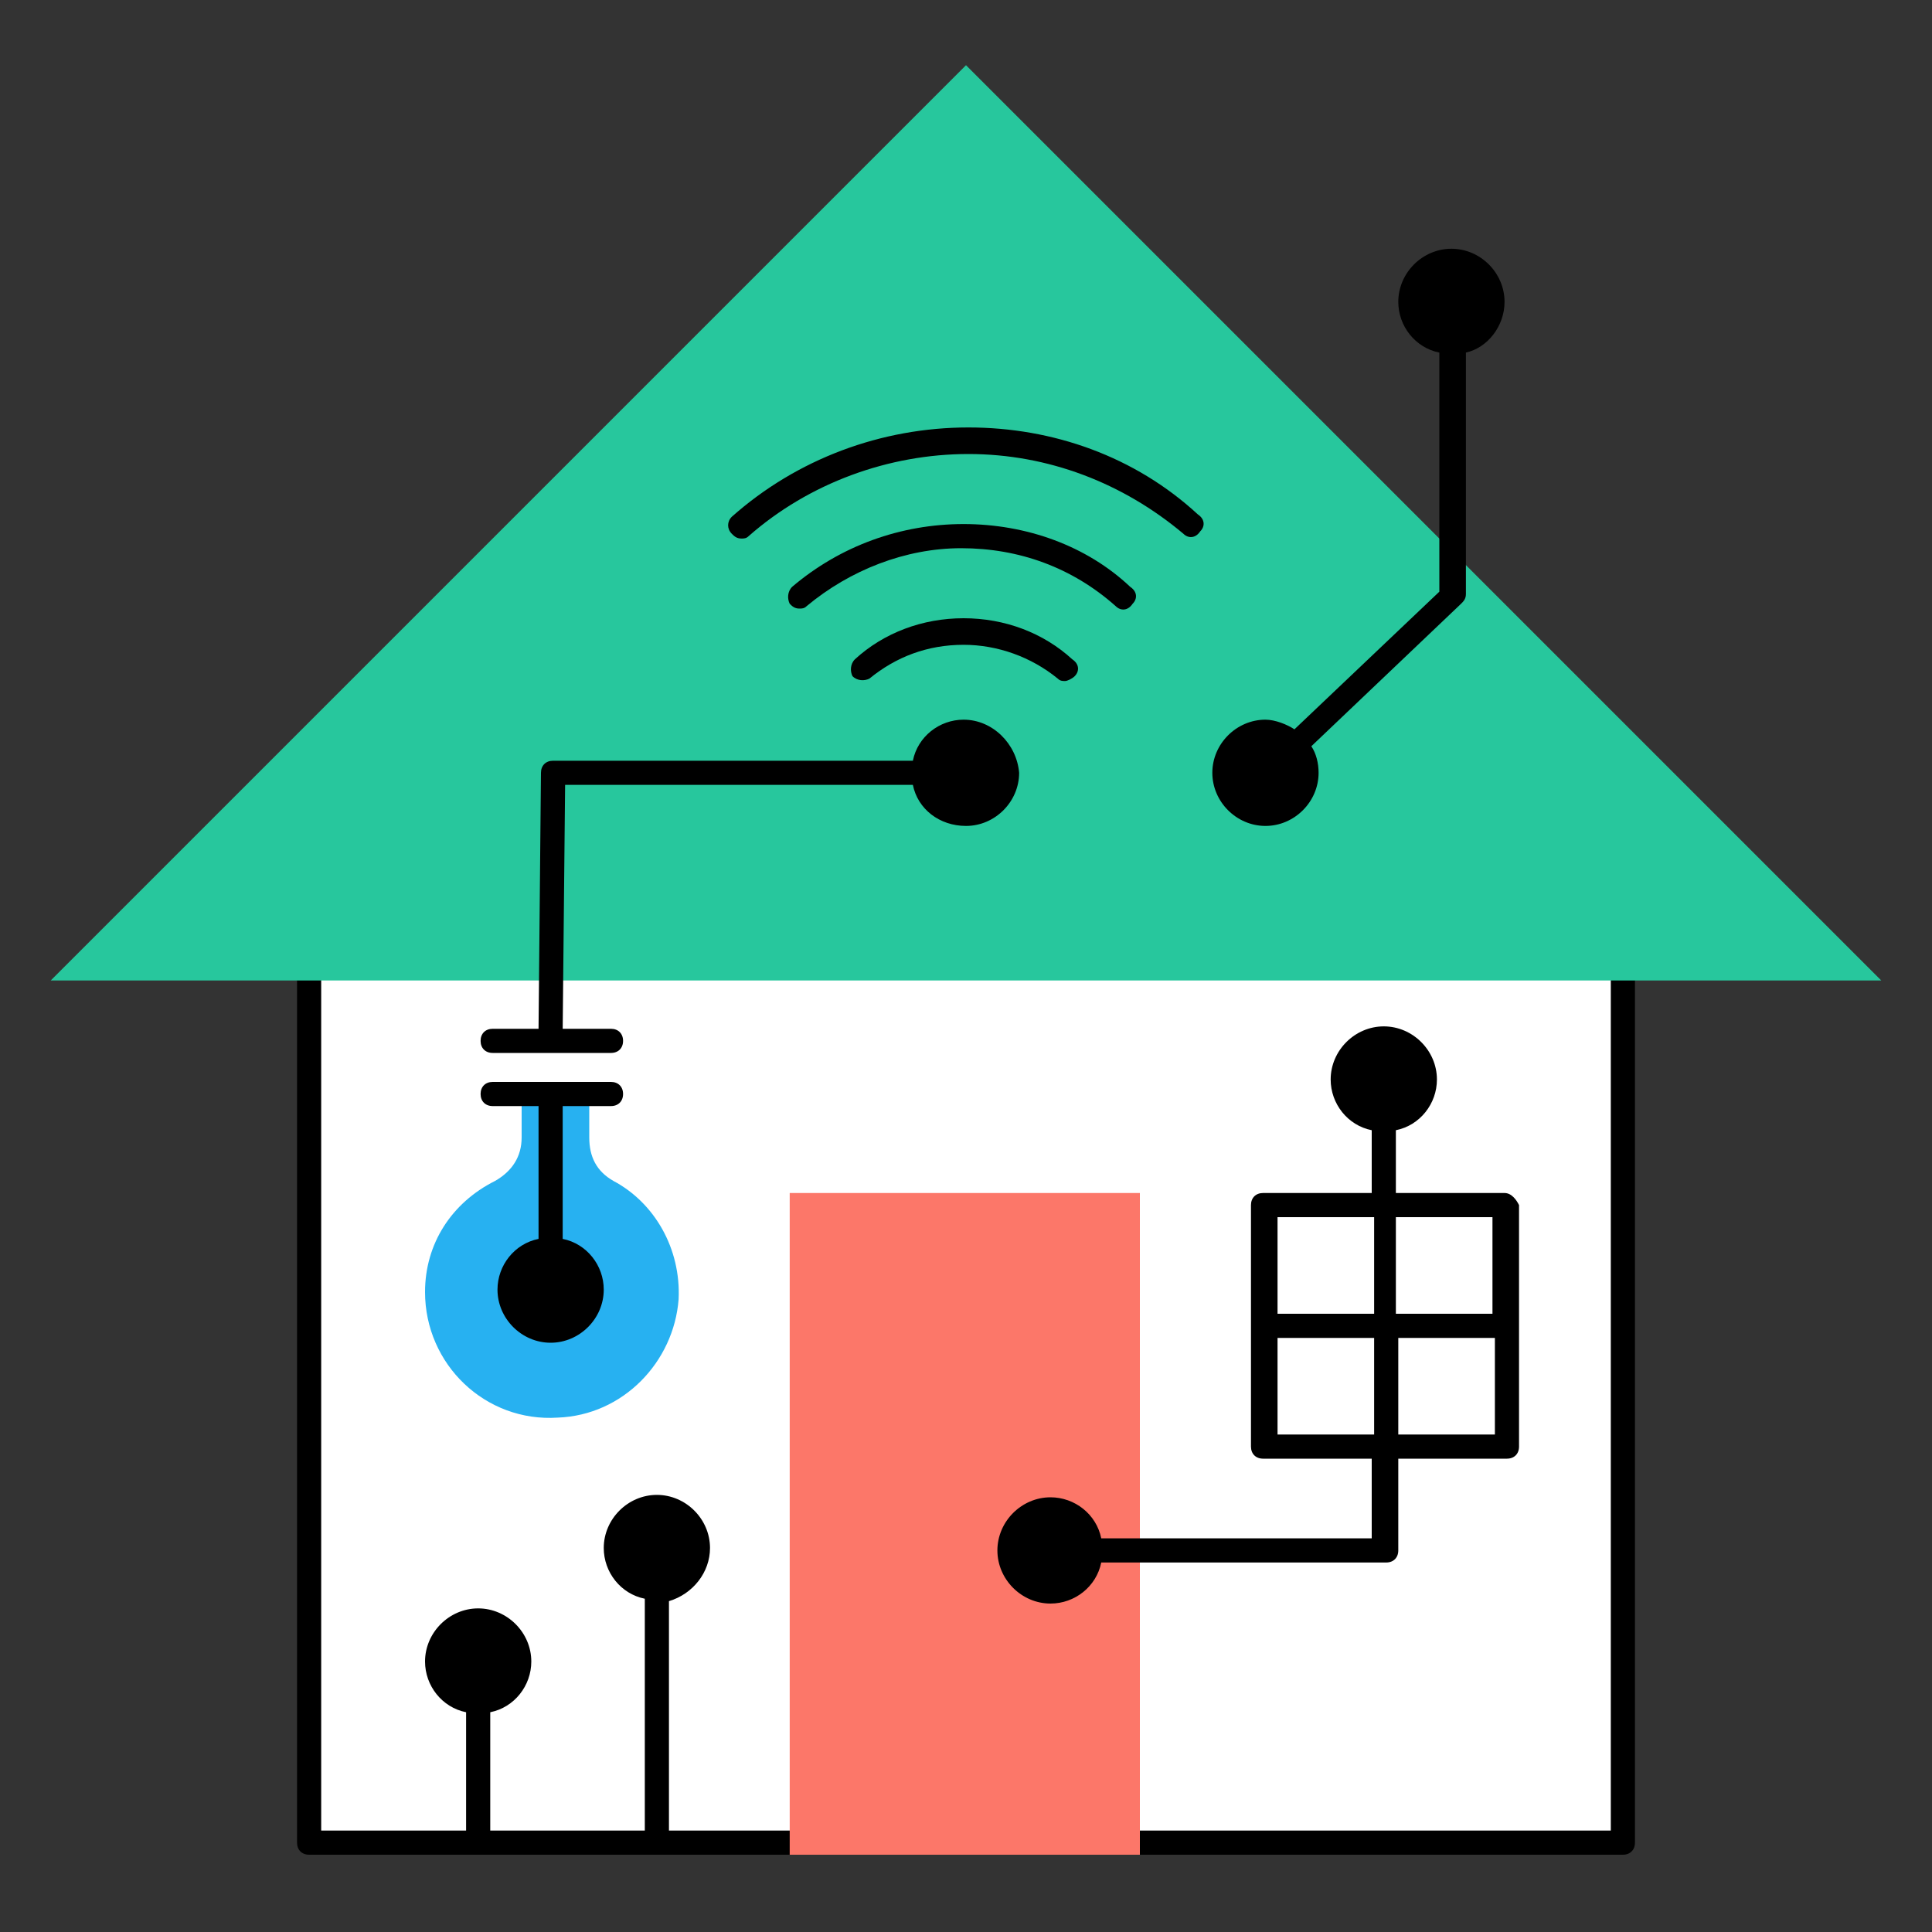 <?xml version="1.0" encoding="utf-8"?>
<!-- Generator: Adobe Illustrator 22.0.1, SVG Export Plug-In . SVG Version: 6.00 Build 0)  -->
<svg version="1.1" xmlns="http://www.w3.org/2000/svg" xmlns:xlink="http://www.w3.org/1999/xlink" x="0px" y="0px"
	 viewBox="0 0 80 80" style="enable-background:new 0 0 80 80;" xml:space="preserve">
<rect x="0" y="0" width="80" height="80" fill="#333333" stroke="none"/>
<style type="text/css">
	.st0{fill:#F7F7F7;}
	.st1{fill:#FC7769;}
	.st2{fill:#FFFFFF;}
	.st3{fill:#27C79D;}
	.st4{fill:#27B1F1;}
	.st5{fill:none;stroke:#27C79D;stroke-linecap:round;stroke-linejoin:round;stroke-miterlimit:10;}
	.st6{fill:none;stroke:#FFFFFF;stroke-linecap:round;stroke-linejoin:round;stroke-miterlimit:10;}
	.st7{fill:none;stroke:#000000;stroke-linecap:round;stroke-linejoin:round;stroke-miterlimit:10;}
	.st8{fill:none;stroke:#27B1F1;stroke-linecap:round;stroke-linejoin:round;stroke-miterlimit:10;}
	.st9{fill:none;stroke:#FFFFFF;stroke-miterlimit:10;}
	.st10{fill:#6BD1FF;}
	.st11{clip-path:url(#SVGID_2_);}
	.st12{clip-path:url(#SVGID_4_);}
	.st13{clip-path:url(#SVGID_6_);}
	.st14{fill:#C9C9C9;}
	.st15{fill:#D14D3F;}
	.st16{fill:#1F8CBF;}
	.st17{fill:none;}
	.st18{fill:none;stroke:#FC7769;stroke-miterlimit:10;}
	.st19{clip-path:url(#SVGID_8_);}
	.st20{fill:none;stroke:#FC7769;stroke-width:7;stroke-linecap:round;stroke-linejoin:round;stroke-miterlimit:10;}
</style>
<g id="Layer_1">
</g>
<g id="Layer_2">
	<g>
		<g>
			<rect x="12.8" y="38.6" class="st2" width="54.4" height="37.7"/>
		</g>
		<g>
			<rect x="12.6" y="38.9" class="st2" width="54.6" height="37.2"/>
		</g>
		<g>
			<path class="st4" d="M17.6,53.5c0,3,2.5,5.4,5.5,5.2c2.7-0.1,4.8-2.3,5-4.9c0.1-2.1-1-4-2.7-4.9c-0.7-0.4-1-1-1-1.8v-1.8h-2.8
				v1.8c0,0.8-0.4,1.4-1.1,1.8C18.7,49.8,17.6,51.5,17.6,53.5z"/>
		</g>
		<g>
			<path d="M67.2,76.8H12.8c-0.3,0-0.5-0.2-0.5-0.5V38.6c0-0.3,0.2-0.5,0.5-0.5h54.4c0.3,0,0.5,0.2,0.5,0.5v37.7
				C67.7,76.6,67.5,76.8,67.2,76.8z M13.3,75.8h53.4V39.1H13.3V75.8z"/>
		</g>
		<g>
			<polygon class="st3" points="40,2.7 2.1,40.6 77.9,40.6 			"/>
		</g>
		<g>
			<rect x="32.7" y="49.4" class="st1" width="14.5" height="27.4"/>
		</g>
		<path d="M25.3,44.8h-4.9c-0.3,0-0.5,0.2-0.5,0.5s0.2,0.5,0.5,0.5h1.9v5.5c-1,0.2-1.7,1.1-1.7,2.1c0,1.2,1,2.2,2.2,2.2
			s2.2-1,2.2-2.2c0-1-0.7-1.9-1.7-2.1v-5.5h2c0.3,0,0.5-0.2,0.5-0.5S25.6,44.8,25.3,44.8z"/>
		<g>
			<path d="M29.4,64.1c0-1.2-1-2.2-2.2-2.2s-2.2,1-2.2,2.2c0,1,0.7,1.9,1.7,2.1V76c0,0.3,0.2,0.5,0.5,0.5s0.5-0.2,0.5-0.5v-9.7
				C28.7,66,29.4,65.1,29.4,64.1z"/>
			<path d="M19.8,66.6c-1.2,0-2.2,1-2.2,2.2c0,1,0.7,1.9,1.7,2.1V76c0,0.3,0.2,0.5,0.5,0.5s0.5-0.2,0.5-0.5v-5.1
				c1-0.2,1.7-1.1,1.7-2.1C22,67.6,21,66.6,19.8,66.6z"/>
		</g>
		<path d="M62.3,49.4h-4.5v-2.6c1-0.2,1.7-1.1,1.7-2.1c0-1.2-1-2.2-2.2-2.2s-2.2,1-2.2,2.2c0,1,0.7,1.9,1.7,2.1v2.6h-4.5
			c-0.3,0-0.5,0.2-0.5,0.5v10c0,0.3,0.2,0.5,0.5,0.5h4.5v3.3H45.6c-0.2-1-1.1-1.7-2.1-1.7c-1.2,0-2.2,1-2.2,2.2s1,2.2,2.2,2.2
			c1,0,1.9-0.7,2.1-1.7h11.8c0.3,0,0.5-0.2,0.5-0.5v-3.8h4.5c0.3,0,0.5-0.2,0.5-0.5v-10C62.8,49.7,62.6,49.4,62.3,49.4z M61.8,50.4
			v4h-4v-4H61.8z M56.9,50.4v4h-4v-4H56.9z M52.9,59.4v-4h4v4H52.9z M57.9,59.4v-4h4v4H57.9z"/>
		<g>
			<path d="M39.9,25.6c-1.7,0-3.3,0.6-4.5,1.7c-0.2,0.2-0.2,0.5-0.1,0.7c0.2,0.2,0.5,0.2,0.7,0.1c1.1-0.9,2.4-1.4,3.9-1.4
				c1.4,0,2.8,0.5,3.9,1.4c0.1,0.1,0.2,0.1,0.3,0.1c0.1,0,0.3-0.1,0.4-0.2c0.2-0.2,0.2-0.5-0.1-0.7C43.2,26.2,41.6,25.6,39.9,25.6z"
				/>
			<path d="M39.9,29.8c-1,0-1.9,0.7-2.1,1.7H22.9c-0.3,0-0.5,0.2-0.5,0.5l-0.1,10.6h-1.9c-0.3,0-0.5,0.2-0.5,0.5s0.2,0.5,0.5,0.5
				h2.4h0h2.5c0.3,0,0.5-0.2,0.5-0.5s-0.2-0.5-0.5-0.5h-2l0.1-10.1h14.4c0.2,1,1.1,1.7,2.2,1.7c1.2,0,2.2-1,2.2-2.2
				C42.1,30.8,41.1,29.8,39.9,29.8z"/>
			<path d="M39.9,21.7c-2.6,0-5.1,0.9-7.1,2.6c-0.2,0.2-0.2,0.5-0.1,0.7c0.1,0.1,0.2,0.2,0.4,0.2c0.1,0,0.2,0,0.3-0.1
				c1.8-1.5,4.1-2.4,6.4-2.4c2.4,0,4.6,0.8,6.4,2.4c0.2,0.2,0.5,0.2,0.7-0.1c0.2-0.2,0.2-0.5-0.1-0.7C45,22.6,42.5,21.7,39.9,21.7z"
				/>
			<path d="M40.1,17.7c-3.6,0-7.1,1.3-9.8,3.7c-0.2,0.2-0.2,0.5,0,0.7c0.1,0.1,0.2,0.2,0.4,0.2c0.1,0,0.2,0,0.3-0.1
				c2.5-2.2,5.8-3.4,9.1-3.4c3.3,0,6.4,1.2,8.9,3.3c0.2,0.2,0.5,0.2,0.7-0.1c0.2-0.2,0.2-0.5-0.1-0.7C47,18.9,43.6,17.7,40.1,17.7z"
				/>
			<path d="M62.3,12.5c0-1.2-1-2.2-2.2-2.2s-2.2,1-2.2,2.2c0,1,0.7,1.9,1.7,2.1v9.9l-6,5.7c-0.3-0.2-0.8-0.4-1.2-0.4
				c-1.2,0-2.2,1-2.2,2.2s1,2.2,2.2,2.2c1.2,0,2.2-1,2.2-2.2c0-0.4-0.1-0.8-0.3-1.1l6.2-5.9c0.1-0.1,0.2-0.2,0.2-0.4V14.6
				C61.6,14.4,62.3,13.5,62.3,12.5z"/>
		</g>
	</g>
</g>
</svg>
